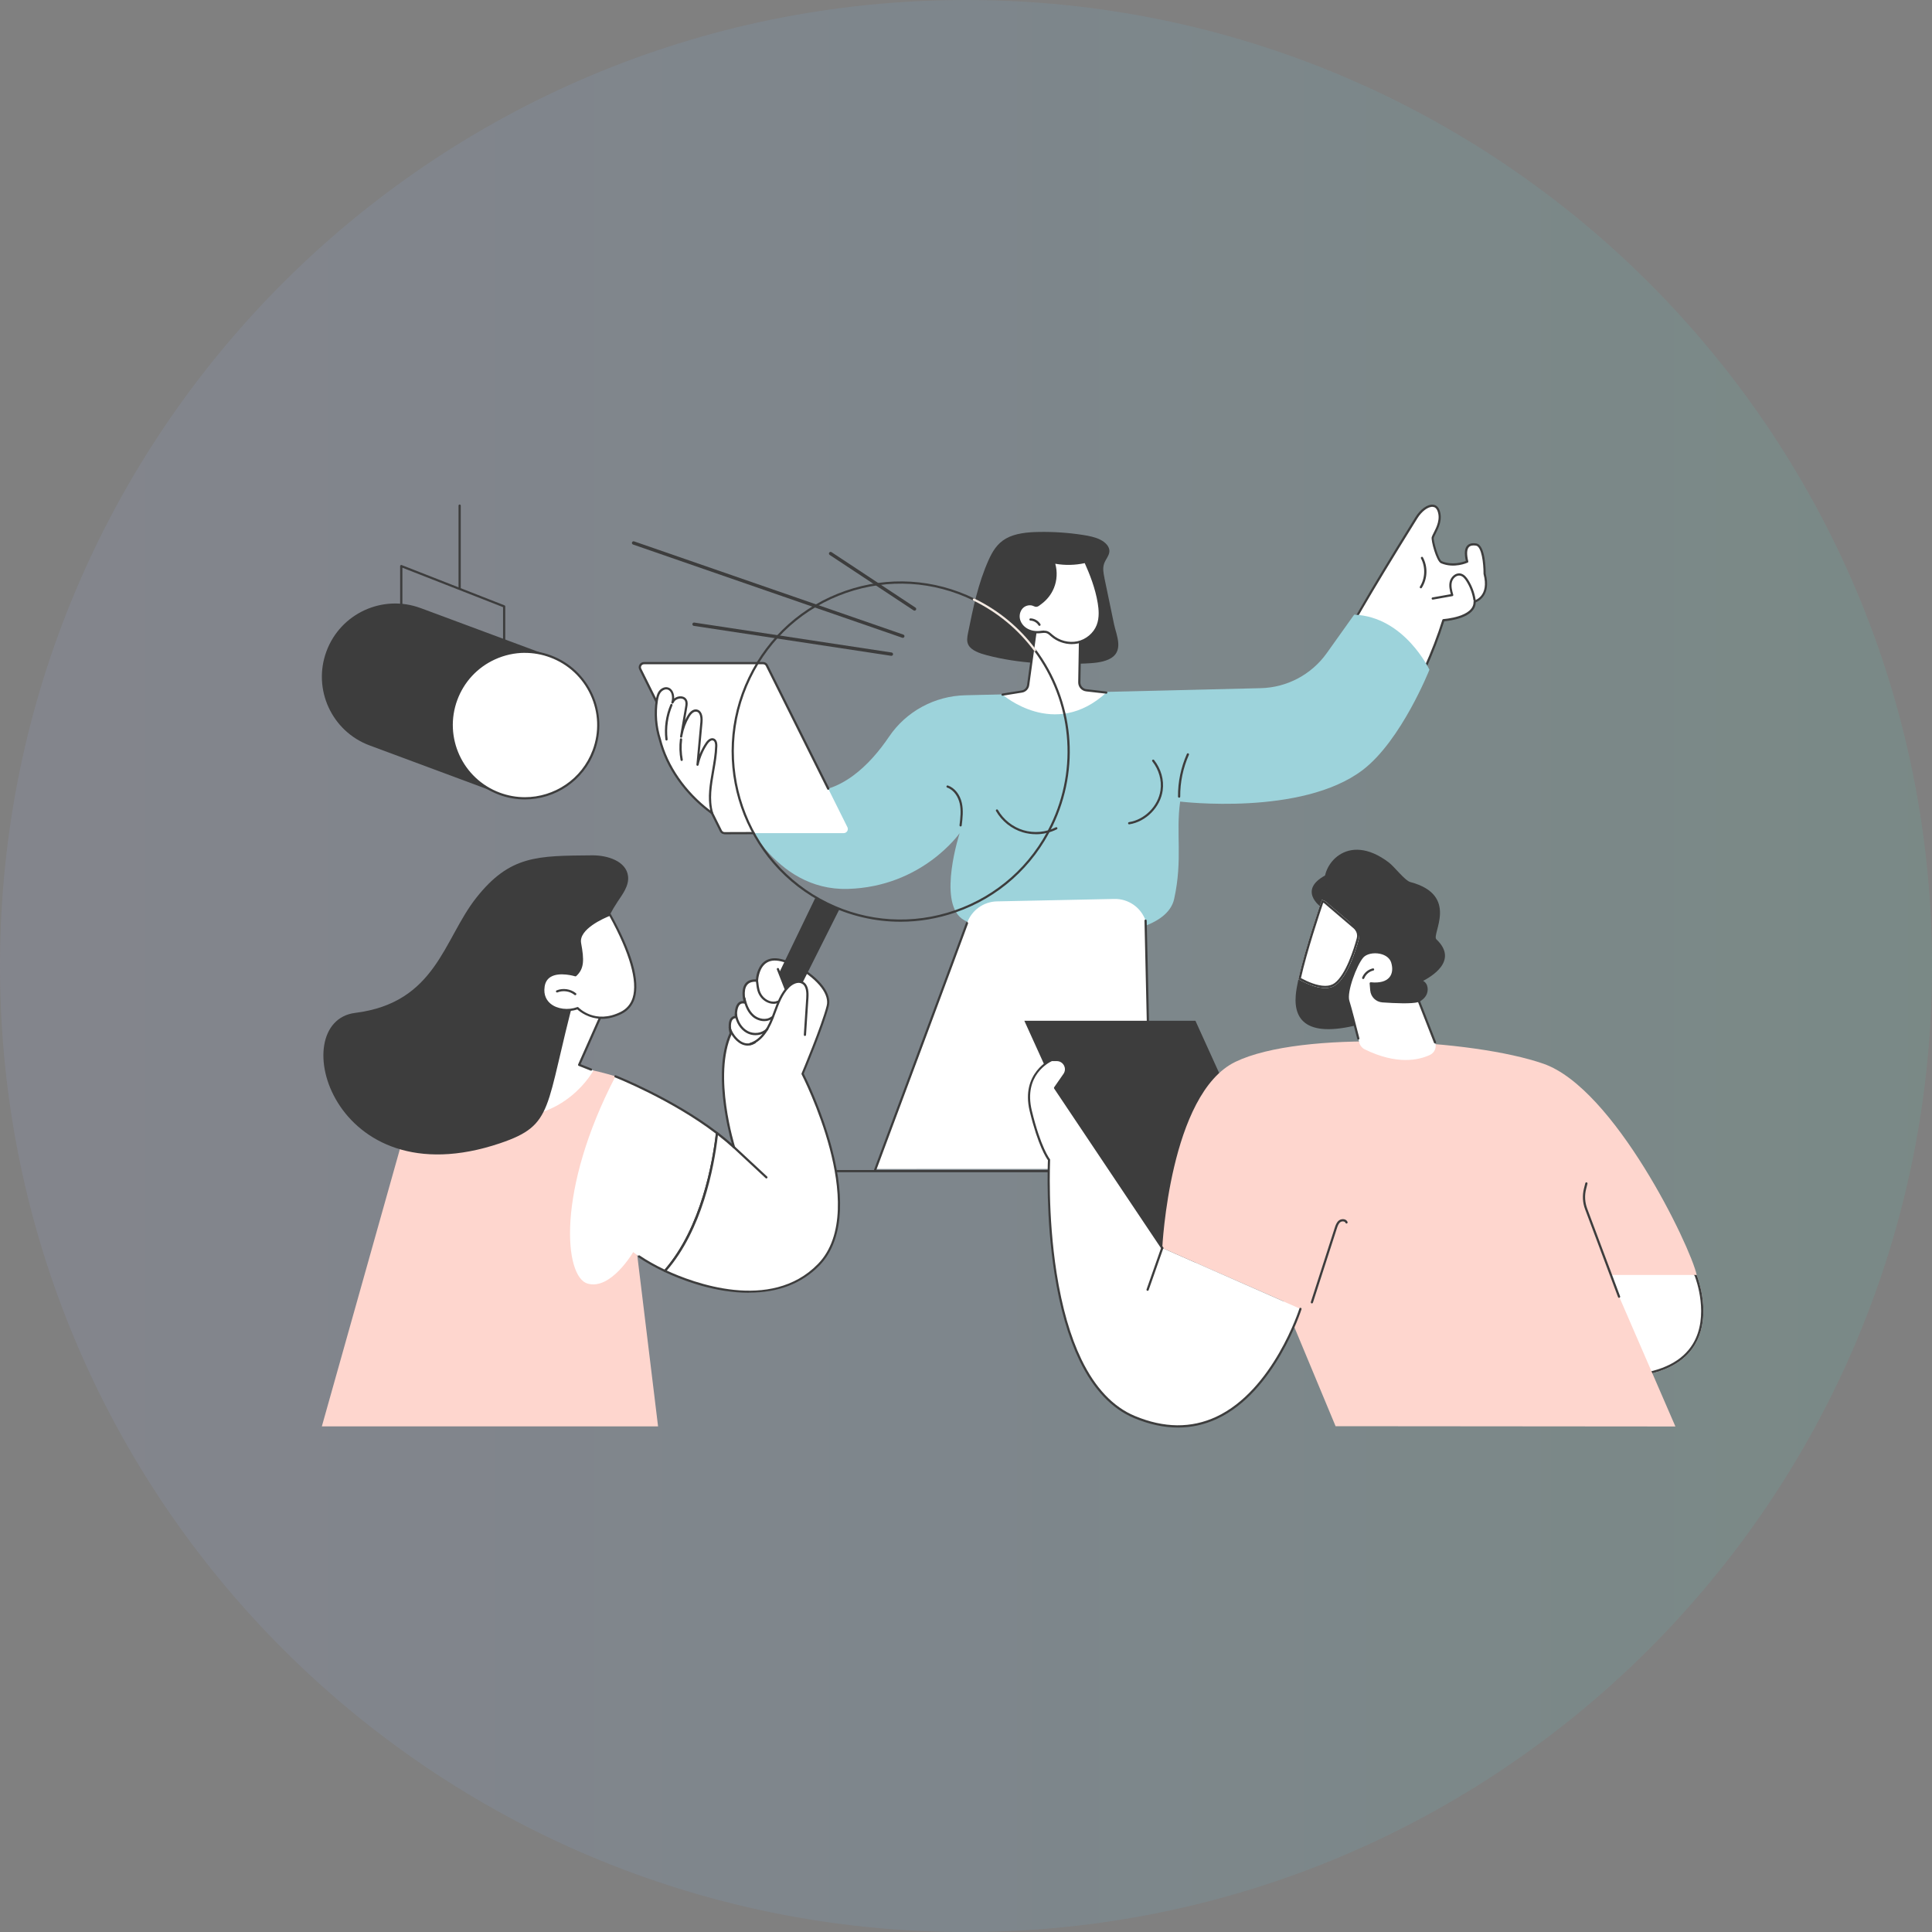 <?xml version="1.0" encoding="UTF-8"?>
<svg id="_レイヤー_2" data-name="レイヤー 2" xmlns="http://www.w3.org/2000/svg" xmlns:xlink="http://www.w3.org/1999/xlink" viewBox="0 0 618.45 618.46">
  <rect x="0" y="0" width="618.45" height="618.46" fill="#808080" stroke="none"/>
  <defs>
    <style>
      .cls-1 {
        fill: none;
      }

      .cls-2 {
        fill: #f4eae2;
      }

      .cls-3 {
        fill: #9dd3db;
      }

      .cls-4 {
        fill: #3d3d3d;
      }

      .cls-5 {
        fill: url(#_名称未設定グラデーション_9);
      }

      .cls-6 {
        clip-path: url(#clippath-1);
      }

      .cls-7 {
        fill: #fff;
      }

      .cls-8 {
        opacity: .1;
      }

      .cls-9 {
        fill: #fed6ce;
      }

      .cls-10 {
        clip-path: url(#clippath);
      }
    </style>
    <clipPath id="clippath">
      <rect class="cls-1" width="618.45" height="618.46"/>
    </clipPath>
    <clipPath id="clippath-1">
      <path class="cls-1" d="M618.45,309.23c0,170.78-138.45,309.23-309.23,309.23S0,480.01,0,309.23,138.44,0,309.23,0s309.23,138.45,309.23,309.23"/>
    </clipPath>
    <linearGradient id="_名称未設定グラデーション_9" data-name="名称未設定グラデーション 9" x1="-1009.45" y1="7490.65" x2="-1008.45" y2="7490.65" gradientTransform="translate(624300.53 4632949.33) scale(618.46 -618.46)" gradientUnits="userSpaceOnUse">
      <stop offset="0" stop-color="#a8b6ff"/>
      <stop offset=".48" stop-color="#70c0ff"/>
      <stop offset="1" stop-color="#47e5c5"/>
    </linearGradient>
  </defs>
  <g id="_レイヤー_1-2" data-name="レイヤー 1">
    <g>
      <g class="cls-8">
        <g class="cls-10">
          <g class="cls-6">
            <rect class="cls-5" x="0" y="0" width="618.46" height="618.46"/>
          </g>
        </g>
      </g>
      <path class="cls-4" d="M292.75,195.48c-.1,0-.2-.03-.29-.09l-26.87-17.75c-.25-.16-.31-.49-.15-.74s.49-.31.74-.15l26.87,17.75c.25.16.31.49.15.74-.1.15-.27.24-.44.24"/>
      <path class="cls-4" d="M289,204.18c-.06,0-.12,0-.18-.03l-86.18-29.84c-.28-.1-.43-.4-.33-.68.1-.28.4-.43.68-.33l86.18,29.84c.28.1.43.4.33.68-.08.22-.28.36-.5.36"/>
      <path class="cls-4" d="M285.34,209.93s-.05,0-.08,0l-63.17-9.58c-.29-.04-.49-.32-.45-.61.04-.29.32-.49.61-.45l63.17,9.58c.29.04.49.32.45.61-.04.26-.27.45-.53.45"/>
      <path class="cls-4" d="M353.55,185.03c-.32-1.55-.64-3.16-.09-4.68.48-1.31,1.61-2.51,1.67-3.87.06-1.48-1.21-2.85-2.87-3.7-1.65-.84-3.65-1.24-5.61-1.54-4.61-.72-9.34-1.04-14.06-.96-3.72.06-7.63.44-10.57,2.11-2.92,1.66-4.4,4.31-5.56,6.88-3.39,7.57-5,15.5-6.59,23.38-.26,1.3-.51,2.67.17,3.88.97,1.71,3.5,2.6,5.87,3.22,10.03,2.63,20.89,3.12,31.52,2.64,2.59-.12,5.28-.31,7.48-1.32,5.13-2.35,2.45-7.72,1.71-11.22-1.03-4.93-2.05-9.87-3.08-14.8"/>
      <path class="cls-7" d="M424.12,233.96c6.95,6.94,18.6,5.32,23.45-3.22,4.97-8.76,10.74-20.31,14.47-32.21,0,0,10.23-.62,9.99-5.96,0,0,5.18-1.39,3.2-8.9,0,0,.06-8.93-2.71-9.36-2.78-.43-3.9,1.19-2.88,5.48,0,0-4.15,1.92-8.24.19-1.27-.54-2.95-7.35-2.67-8.24.49-1.51,2.84-4.44,1.94-7.71-1.04-3.77-5.12-2.21-7.28,1.71-1.26,2.29-19.92,30.75-24.73,41.58,0,0-11.83,19.38-4.54,26.65"/>
      <path class="cls-4" d="M434.56,238.65c-4,0-7.81-1.56-10.69-4.44-.69-.69-1.36-1.37-2.02-2.04-.14-.14-.14-.37,0-.5.14-.14.36-.14.5,0,.66.67,1.33,1.35,2.02,2.03,3.22,3.22,7.67,4.71,12.19,4.1,4.54-.62,8.44-3.26,10.71-7.24,6.48-11.41,11.34-22.22,14.44-32.14.04-.14.17-.24.32-.25.1,0,9.88-.66,9.66-5.59,0-.17.1-.32.26-.36.2-.05,4.81-1.4,2.95-8.46,0-.03-.01-.06-.01-.09.02-3.33-.61-8.73-2.41-9.01-1.06-.17-1.83,0-2.27.48-.68.74-.75,2.27-.2,4.56.04.16-.04.33-.2.4-.18.08-4.34,1.97-8.53.2-1.5-.64-3.29-7.42-2.97-8.39.12-.37.36-.83.63-1.37.9-1.76,2.25-4.41,1.18-7.07-.3-.75-.79-1.16-1.47-1.22-1.48-.13-3.56,1.42-4.94,3.68-.11.19-.4.65-.84,1.35-15.1,24.25-21.56,35.81-24.32,41.24-.09.17-.3.25-.48.16-.17-.09-.24-.3-.16-.48,2.76-5.44,9.23-17.02,24.35-41.3.43-.69.72-1.16.83-1.34,1.54-2.51,3.84-4.17,5.6-4.02.66.06,1.56.39,2.07,1.66,1.18,2.96-.26,5.79-1.21,7.66-.26.51-.48.95-.59,1.27-.24.75,1.54,7.08,2.57,7.52,3.31,1.4,6.73.29,7.69-.08-.53-2.41-.39-4.02.44-4.91.62-.67,1.59-.91,2.91-.7,2.95.46,3.02,8.52,3.01,9.67,1.76,6.72-2.12,8.76-3.19,9.19-.07,4.98-8.48,5.92-10.08,6.05-3.12,9.91-7.97,20.69-14.42,32.05-2.37,4.18-6.47,6.95-11.23,7.6-.7.09-1.4.14-2.09.14"/>
      <path class="cls-4" d="M472,192.39c-.17,0-.32-.13-.35-.3-.32-2.14-1.11-4.25-2.27-6.08-.42-.66-1.07-1.56-1.98-1.74-1.2-.24-2.36.91-2.64,2.09-.32,1.33.08,2.76.44,4.02.03.1.01.2-.04.29s-.14.14-.24.16l-6.23,1.11c-.2.04-.38-.09-.41-.29-.04-.19.09-.38.29-.41l5.84-1.04c-.33-1.21-.67-2.64-.34-4,.37-1.53,1.85-2.95,3.47-2.62,1.18.24,1.96,1.29,2.45,2.06,1.21,1.92,2.03,4.11,2.37,6.35.03.19-.1.38-.3.4-.02,0-.04,0-.05,0"/>
      <path class="cls-4" d="M454.83,188.33c-.07,0-.13-.02-.19-.06-.17-.1-.21-.33-.11-.49,1.68-2.64,1.82-6.26.34-9.02-.09-.17-.03-.39.15-.48.17-.09.39-.03.48.15,1.62,3.02,1.48,6.85-.37,9.74-.07.11-.18.16-.3.16"/>
      <path class="cls-3" d="M237.13,259.36s10.42,25.88,34.28,25.19c23.86-.69,35.79-17.86,35.79-17.86,0,0-7.06,21.64.73,27.42,7.8,5.78,64.02,11.37,67.93-6.36,2.79-12.68.48-21.08,1.92-31.16,0,0,38.94,4.75,58.45-10.12,12.36-9.42,21.34-32.08,21.34-32.08,0,0-7.98-17.01-24.09-17.63l-8.78,12.32c-4.89,6.86-12.72,11.01-21.14,11.21l-94.55,2.27c-9.79.23-18.91,5.13-24.4,13.24-6.03,8.91-15.74,18.95-28.38,17.54l-19.09,6.02Z"/>
      <path class="cls-4" d="M377.45,255.35c-.2,0-.35-.16-.36-.35-.04-4.67.94-9.39,2.84-13.66.08-.18.29-.26.47-.18.18.08.26.29.18.47-1.86,4.18-2.82,8.8-2.78,13.37,0,.2-.16.36-.35.36h0Z"/>
      <path class="cls-4" d="M331.62,267.04c-1.42,0-2.85-.2-4.22-.61-3.59-1.08-6.71-3.56-8.57-6.81-.1-.17-.04-.39.13-.48.17-.1.39-.04.48.13,1.77,3.09,4.74,5.46,8.15,6.48,3.42,1.03,7.2.69,10.38-.92.18-.09.39-.02.48.16.09.17.02.39-.16.48-2.07,1.04-4.38,1.58-6.68,1.58"/>
      <path class="cls-4" d="M361.46,263.88c-.17,0-.32-.12-.35-.3-.03-.19.1-.38.3-.41,5.04-.79,9.37-5.18,10.08-10.23.45-3.18-.51-6.54-2.62-9.22-.12-.15-.1-.38.06-.5.15-.12.38-.09.5.06,2.23,2.83,3.24,6.38,2.76,9.76-.75,5.34-5.34,10-10.68,10.83-.02,0-.04,0-.05,0"/>
      <path class="cls-4" d="M307.5,264.56s-.03,0-.04,0c-.19-.02-.33-.2-.31-.4.28-2.3.57-4.68.06-6.96-.43-1.93-1.71-4.28-4-5.08-.19-.06-.28-.27-.22-.45.06-.19.27-.29.45-.22,2.15.75,3.86,2.89,4.46,5.6.53,2.4.24,4.84-.05,7.2-.02.18-.18.31-.35.31"/>
      <path class="cls-7" d="M270.08,266.69h-38.15c-.5,0-.96-.28-1.18-.73l-25.8-51.78c-.44-.88.2-1.91,1.18-1.91h38.15c.5,0,.96.28,1.18.73l25.8,51.78c.44.88-.2,1.91-1.18,1.91"/>
      <path class="cls-4" d="M231.93,267.05c-.64,0-1.22-.36-1.5-.93l-25.8-51.78c-.26-.52-.23-1.13.08-1.63.31-.5.84-.79,1.43-.79h38.15c.64,0,1.22.36,1.5.93l19.65,39.45c.09.18.02.39-.16.48-.18.09-.39.02-.48-.16l-19.65-39.44c-.17-.33-.5-.54-.86-.54h-38.15c-.34,0-.64.17-.82.46-.18.29-.19.64-.04.94l25.8,51.78c.16.33.5.54.86.54l9.26-.03h0c.2,0,.35.16.36.35,0,.2-.16.36-.35.36l-9.26.03Z"/>
      <path class="cls-7" d="M228.42,236.73c-.85-.35-1.7.46-2.21,1.22-1.4,2.07-2.39,4.4-2.93,6.83.42-4.54.84-9.08,1.26-13.62.14-1.46-.07-3.41-1.51-3.69-1.11-.22-2.05.82-2.63,1.8-1.19,2-1.99,4.22-2.35,6.52.54-3.14,1.08-6.27,1.61-9.41.12-.73.24-1.51-.09-2.17-.7-1.41-3-1.15-3.96.1-.15.19-.27.39-.37.6.05-.21.1-.43.14-.64.28-1.53-.18-3.52-1.7-3.87-.94-.22-1.94.33-2.5,1.12-.56.79-.78,1.77-.93,2.73-.65,4.15-.3,8.45.97,12.46,2.34,9.4,8.86,17.92,16.7,23.61-1.96-6.98,1.15-14.22,1.35-21.47.02-.8-.11-1.79-.86-2.1"/>
      <path class="cls-4" d="M227.93,260.65c-.07,0-.15-.02-.21-.07-8.46-6.15-14.59-14.83-16.84-23.81-1.29-4.06-1.63-8.42-.98-12.6.16-.99.38-2.03.99-2.88.59-.83,1.71-1.53,2.87-1.26,1.44.34,2.11,1.96,2.05,3.56.63-.5,1.49-.77,2.31-.69.81.08,1.44.48,1.76,1.14.39.79.23,1.71.12,2.39l-.71,4.13c.24-.51.5-1,.79-1.48.88-1.47,1.94-2.17,3.01-1.96,1.34.26,2.01,1.79,1.8,4.08l-.95,10.26c.53-1.3,1.19-2.55,1.97-3.7.81-1.19,1.8-1.7,2.64-1.35.52.21,1.12.81,1.08,2.44-.07,2.69-.55,5.4-1.01,8.01-.81,4.63-1.58,9.01-.35,13.35.04.15-.02.3-.14.39-.06.04-.13.06-.2.06M213.26,220.68c-.72,0-1.41.5-1.79,1.02-.52.73-.72,1.67-.87,2.58-.64,4.07-.31,8.32.96,12.29,2.14,8.56,7.86,16.83,15.78,22.85-.91-4.2-.15-8.51.58-12.69.45-2.59.92-5.28,1-7.91.02-.67-.08-1.53-.64-1.76-.6-.25-1.31.4-1.78,1.09-1.36,2.01-2.35,4.33-2.87,6.71-.04.18-.22.3-.4.28-.19-.03-.32-.2-.3-.39l1.26-13.62c.07-.71.17-3.04-1.23-3.31-1.04-.2-1.93,1.07-2.26,1.63-1.08,1.81-1.84,3.85-2.23,5.93l-.08.46c-.03.19-.21.32-.41.29-.19-.03-.32-.21-.29-.41.03-.16.05-.31.08-.47l1.54-8.94c.13-.75.21-1.41-.05-1.95-.29-.58-.87-.72-1.2-.75-.81-.08-1.69.29-2.16.9-.12.16-.23.34-.33.54-.08.16-.27.23-.44.17-.17-.06-.26-.24-.22-.42.05-.21.1-.41.14-.62.23-1.25-.06-3.14-1.43-3.46-.12-.03-.23-.04-.35-.04"/>
      <path class="cls-4" d="M213.35,237.04c-.18,0-.33-.13-.35-.31-.45-3.8.1-7.67,1.6-11.19.08-.18.29-.26.46-.19.18.08.27.29.19.47-1.44,3.41-1.98,7.15-1.54,10.83.02.2-.12.37-.31.4-.01,0-.03,0-.04,0"/>
      <path class="cls-4" d="M218.2,243.58c-.17,0-.32-.12-.35-.29-.41-2.19-.48-4.43-.2-6.64.02-.2.2-.34.4-.31.19.02.33.2.31.4-.27,2.14-.2,4.3.2,6.42.04.19-.09.38-.28.42-.02,0-.04,0-.07,0"/>
      <path class="cls-7" d="M331.89,199.35l-2.76,19.95c-.15,1.06-.97,1.9-2.03,2.07l-6.17.99s16.6,14.61,33.21-.65l-6.38-.73c-1.3-.15-2.28-1.26-2.25-2.57l.28-16.43s-1.44-10.88-13.89-2.63"/>
      <path class="cls-7" d="M354.14,221.71l-6.38-.73c-1.3-.15-2.27-1.26-2.25-2.57l.28-16.43s-1.44-10.88-13.89-2.63l-2.76,19.95c-.15,1.06-.97,1.9-2.03,2.07l-6.16.99,33.21-.65Z"/>
      <path class="cls-4" d="M320.93,222.72c-.17,0-.32-.12-.35-.3-.03-.19.1-.38.3-.41l6.16-.99c.91-.15,1.6-.86,1.73-1.77l2.76-19.95c.01-.1.07-.19.16-.25,4.45-2.95,8.05-3.83,10.69-2.63,3.18,1.45,3.73,5.35,3.75,5.51,0,.02,0,.04,0,.05l-.28,16.43c-.02,1.13.81,2.08,1.94,2.21l6.38.73c.2.02.34.2.31.39-.02.19-.2.34-.39.31l-6.38-.73c-1.49-.17-2.59-1.43-2.57-2.93l.28-16.4c-.05-.32-.64-3.71-3.34-4.94-2.38-1.08-5.7-.24-9.87,2.49l-2.74,19.79c-.17,1.22-1.1,2.18-2.32,2.37l-6.17.99s-.04,0-.06,0"/>
      <path class="cls-7" d="M327.55,194.16c-1.15.9-1.67,2.47-1.41,3.9.25,1.43,1.22,2.69,2.47,3.44,1.25.75,2.75,1,4.2.87.8-.07,1.63-.26,2.38.02.58.22,1.03.68,1.5,1.08,2.22,1.92,5.34,2.78,8.22,2.18,2.87-.6,5.42-2.68,6.48-5.42.88-2.26.76-4.78.37-7.17-.74-4.58-2.4-8.96-4.31-13.19-3.32.77-6.81.83-10.15.15.89,2.62.8,5.56-.25,8.12-.8,1.95-2.15,3.67-3.85,4.92-.34.25-.88.75-1.3.84-.53.11-.86-.24-1.4-.37-1.01-.25-2.14,0-2.95.63"/>
      <path class="cls-4" d="M343.08,206.19c-2.38,0-4.79-.87-6.62-2.46-.08-.07-.16-.14-.24-.21-.38-.34-.73-.65-1.15-.81-.53-.19-1.13-.12-1.76-.05-.16.02-.31.04-.47.05-1.61.15-3.18-.18-4.42-.92-1.39-.83-2.38-2.21-2.64-3.68-.28-1.6.34-3.3,1.55-4.25.9-.7,2.14-.97,3.26-.69.23.06.42.14.59.22.28.13.44.2.65.15.25-.05.63-.35.91-.58.09-.07.18-.14.26-.2,1.67-1.23,2.95-2.88,3.73-4.77,1.01-2.47,1.1-5.34.24-7.87-.04-.12-.01-.25.07-.35.08-.1.21-.14.34-.11,3.28.66,6.74.61,9.99-.15.16-.04.33.05.41.2,1.59,3.52,3.52,8.21,4.34,13.28.31,1.93.61,4.79-.39,7.36-1.09,2.8-3.73,5.01-6.74,5.64-.62.13-1.26.19-1.9.19M334.26,201.88c.35,0,.7.04,1.05.17.55.2.97.58,1.38.94.08.07.15.14.23.2,2.16,1.87,5.19,2.67,7.91,2.1,2.78-.58,5.22-2.62,6.22-5.2.94-2.41.65-5.14.35-6.99-.79-4.86-2.62-9.39-4.17-12.84-3.08.68-6.32.75-9.43.2.72,2.54.57,5.35-.44,7.79-.82,2.01-2.2,3.76-3.96,5.07-.07.05-.15.12-.24.18-.35.28-.79.63-1.2.72-.45.1-.79-.06-1.1-.2-.15-.07-.3-.14-.47-.18-.9-.22-1.92,0-2.65.56-1.01.78-1.52,2.22-1.28,3.56.22,1.27,1.08,2.47,2.3,3.19,1.11.67,2.53.96,3.99.82.15-.01.3-.03.45-.05.34-.04.69-.08,1.04-.08"/>
      <path class="cls-4" d="M332.73,200.34c-.12,0-.24-.06-.3-.17-.53-.88-1.54-1.47-2.57-1.51-.2,0-.35-.17-.34-.37,0-.2.18-.36.37-.34,1.28.04,2.49.75,3.16,1.85.1.17.05.39-.12.49-.06.04-.12.05-.18.05"/>
      <path class="cls-7" d="M368.54,374.2l-1.82-79.49c-1.48-4.24-5.53-7.05-10.02-6.95l-37.55.78c-4.35.09-8.17,2.88-9.6,6.98-1.02,2.93-22.57,62.38-29.44,78.68,14.72,0,72.19-.04,88.44,0"/>
      <path class="cls-4" d="M280.1,374.98s-.08,0-.12-.02c-.18-.07-.28-.27-.21-.46.28-.76,28.43-76.21,29.44-79.1.06-.19.27-.28.45-.22.18.06.28.27.22.45-1.01,2.9-29.16,78.36-29.45,79.12-.05.14-.19.23-.33.23"/>
      <path class="cls-4" d="M368.54,374.98c-.19,0-.35-.15-.36-.35l-1.82-79.92c0-.2.15-.36.35-.36h0c.19,0,.35.15.36.35l1.82,79.92c0,.2-.15.36-.35.36h0Z"/>
      <path class="cls-4" d="M394.29,375.25h-129.99c-.2,0-.36-.16-.36-.35s.16-.36.36-.36h129.99c.2,0,.36.16.36.36s-.16.35-.36.35"/>
      <path class="cls-7" d="M543.13,408.13s11.98,29.48-20.79,32.58l-18.49-38.17,31.85-5.26,7.44,10.85Z"/>
      <path class="cls-4" d="M535.36,398.05l7.14,10.41c.39,1.01,4.77,12.86-.6,21.72-3.34,5.51-9.78,8.79-19.13,9.77l-17.86-36.87,30.46-5.03ZM535.69,397.28l-31.85,5.26,18.5,38.17c32.77-3.11,20.79-32.58,20.79-32.58l-7.44-10.85Z"/>
      <polygon class="cls-4" points="363.02 404.13 417.79 404.13 382.67 326.76 327.9 326.76 363.02 404.13"/>
      <path class="cls-9" d="M536.31,456.63l-108.78-.09-16.64-39.98-38.84-17.06s2.34-49.44,23.44-59.61c21.1-10.17,75.94-7.28,98.6.63,22.66,7.9,46.96,58.19,49.04,67.61h-27.84l21.02,48.5Z"/>
      <path class="cls-4" d="M518.28,415.45c-.14,0-.28-.09-.33-.23l-10.54-28.1c-.81-2.15-.93-4.45-.37-6.68l.43-1.7c.05-.19.24-.31.43-.26.19.05.3.24.26.43l-.43,1.7c-.53,2.08-.41,4.24.34,6.25l10.54,28.1c.07.18-.02.39-.21.46-.04.02-.08.02-.12.02"/>
      <path class="cls-4" d="M419.95,417.24s-.07,0-.11-.02c-.19-.06-.29-.26-.23-.45l7.66-23.75c.24-.75.57-1.77,1.37-2.37.48-.36,1.17-.48,1.75-.32.47.13.81.43.97.85.07.18-.02.39-.2.46-.18.07-.39-.02-.46-.2-.1-.26-.33-.37-.51-.42-.37-.1-.83-.02-1.13.2-.57.43-.85,1.17-1.12,2.02l-7.66,23.75c-.05.15-.19.25-.34.25"/>
      <path class="cls-7" d="M416.29,418.99l-44.25-19.5-34.31-51.25,2.98-4.29c1.36-1.96-.04-4.64-2.42-4.64h-1.66s-9.61,4.14-6.69,16.26c2.93,12.12,5.85,15.69,5.85,15.69,0,0-3.55,69.44,27.38,82.35,37.37,15.59,53.11-34.62,53.11-34.62"/>
      <path class="cls-4" d="M377.1,456.97c-4.52,0-9.21-1.01-14.05-3.02-7.14-2.98-13.03-9.2-17.51-18.48-3.57-7.4-6.26-16.75-7.99-27.8-2.81-17.93-2.17-34.63-2.1-36.28-.52-.7-3.17-4.66-5.84-15.72-2.96-12.27,6.79-16.63,6.89-16.67.04-.02.09-.03.14-.03h1.66c1.26,0,2.35.66,2.93,1.78.58,1.11.5,2.39-.22,3.42l-2.85,4.09,34.18,51.05c.11.16.07.38-.1.49-.16.11-.38.07-.49-.1l-34.31-51.25c-.08-.12-.08-.28,0-.4l2.98-4.29c.56-.81.63-1.81.17-2.69-.46-.87-1.32-1.4-2.3-1.4h-1.58c-.89.41-9.14,4.53-6.42,15.83,2.86,11.86,5.75,15.51,5.78,15.54.06.07.08.16.08.24,0,.17-.85,17.55,2.09,36.27,1.73,10.98,4.39,20.26,7.93,27.6,4.4,9.12,10.17,15.23,17.15,18.13,9.28,3.87,18.02,3.96,25.98.25,18.27-8.51,26.57-34.39,26.65-34.65.06-.19.26-.29.44-.23.19.06.29.26.23.45-.08.26-8.47,26.43-27.03,35.08-3.99,1.86-8.17,2.79-12.51,2.79"/>
      <path class="cls-4" d="M367.36,413.21s-.08,0-.12-.02c-.19-.07-.28-.27-.22-.45l4.69-13.36c.06-.19.27-.28.45-.22.18.06.28.27.22.45l-4.69,13.36c-.05.15-.19.24-.33.24"/>
      <path class="cls-4" d="M445.5,298.01s-10.14-23.04-20.14-18.36c-10.68,4.99-2.44,10.74-2.44,10.74,0,0-3.89,4.52,4.7,6.06,1.84.33,8.08,5.35,9.89,5.56,6.62.75,8-3.99,8-3.99"/>
      <path class="cls-4" d="M414.78,318.59c.12-1.39.42-3.15.85-5.12,3.52,1.96,8.86,4.17,12.03,1.78,5.04-3.79,7.92-17.06,7.92-17.06l-11.35-9.69,21.88,9.47s12.73,22.69-7.25,28.92c-19.98,6.24-24.78.13-24.08-8.3"/>
      <path class="cls-7" d="M427.66,315.25c-3.17,2.38-8.51.18-12.03-1.78,2.17-10,7.52-25.45,7.52-25.45l1.08.47,9.56,8.16c1.12.96,1.59,2.47,1.2,3.89-1.08,3.99-3.62,11.92-7.33,14.71"/>
      <path class="cls-4" d="M423.57,288.98l.28.12,9.48,8.09c.91.77,1.29,2.01.98,3.16-.92,3.4-3.46,11.61-7.07,14.33-.79.59-1.81.9-3.04.9-2.56,0-5.55-1.29-7.76-2.48,1.93-8.61,6.08-21.01,7.13-24.12M423.14,288.02s-5.35,15.45-7.52,25.45c2.43,1.35,5.72,2.82,8.57,2.82,1.28,0,2.48-.3,3.46-1.04,3.71-2.79,6.25-10.72,7.33-14.71.39-1.42-.09-2.93-1.2-3.89l-9.56-8.16-1.08-.47Z"/>
      <path class="cls-4" d="M444.64,276.14c1.69,1.29,5.11,5.76,6.78,6.2,15.91,4.21,6.71,16.78,8.38,18.35,7.34,6.97-2.07,12.13-4.24,13.3,1.63.84,1.86,3.26.87,4.8-.99,1.54-2.79,2.35-4.55,2.88-2.71.81-5.56,1.12-8.38,1.01-1.74-.07-3.58-.33-4.94-1.42-1.68-1.33-2.29-3.59-2.63-5.71-.74-4.56-.73-9.23.03-13.79.33-1.99-11.32-16.21-11.82-18.16-1.56-6.14,6.91-17.83,20.51-7.46"/>
      <path class="cls-7" d="M457.74,337.69c-3.49,1.63-10.51,3.29-20.87-1.78-.87-.43-1.51-1.22-1.74-2.16-.82-3.25-2.79-10.96-3.53-13.28-.95-2.95,2.45-11.79,4.52-14.19s8.41-1.99,9.55,1.76c1.14,3.75-.53,7.4-6.89,6.74l.19,2.22c.16,1.9,1.68,3.39,3.58,3.52,3.83.27,9.84.54,11.59-.17l5.22,13.31c.61,1.56-.1,3.31-1.61,4.02"/>
      <path class="cls-4" d="M459.36,334.03c-.14,0-.28-.09-.33-.23l-5.09-13c-2.06.58-7.27.37-11.41.08-2.09-.15-3.73-1.76-3.91-3.85l-.19-2.22c0-.1.03-.21.1-.28.08-.07.18-.11.29-.1,2.8.29,4.85-.26,5.95-1.59.94-1.14,1.14-2.81.57-4.69-.43-1.41-1.75-2.45-3.61-2.84-2.1-.44-4.34.07-5.33,1.21-2.09,2.42-5.35,11.06-4.45,13.85.66,2.06,2.29,8.4,3.2,11.99.05.19-.07.38-.26.43-.19.05-.38-.07-.43-.26-.91-3.58-2.54-9.9-3.19-11.94-1.03-3.21,2.58-12.21,4.59-14.53,1.17-1.35,3.65-1.95,6.02-1.44,2.13.45,3.64,1.67,4.14,3.33.65,2.12.4,4.02-.7,5.35-.84,1.02-2.58,2.15-6.14,1.88l.16,1.8c.15,1.73,1.52,3.08,3.25,3.2,6.1.43,10.16.37,11.43-.15.09-.04.19-.04.27,0,.09.04.16.11.19.2l5.21,13.31c.07.18-.02.39-.2.46-.04.02-.09.02-.13.02"/>
      <path class="cls-4" d="M436.37,313.4s-.09,0-.13-.02c-.18-.07-.27-.28-.2-.46.57-1.47,1.89-2.59,3.42-2.93.19-.04.38.08.42.27.04.19-.08.38-.27.42-1.29.29-2.43,1.27-2.91,2.5-.06.14-.19.23-.33.23"/>
      <path class="cls-4" d="M161.39,219.02c-.2,0-.36-.16-.36-.35v-24.32l-32.22-12.62v26.33c0,.2-.16.35-.36.35s-.36-.16-.36-.35v-26.85c0-.12.06-.23.16-.29.1-.07.22-.08.33-.04l32.93,12.9c.14.05.23.18.23.33v24.56c0,.2-.16.35-.35.35"/>
      <path class="cls-4" d="M134.66,194.66c-12.14-4.51-25.64,1.67-30.15,13.81-4.51,12.14,1.67,25.64,13.81,30.15l41.56,15.45,16.35-43.96-41.55-15.45Z"/>
      <path class="cls-7" d="M190.02,240.26c-4.51,12.14-18.02,18.32-30.15,13.81-12.14-4.51-18.32-18.01-13.81-30.15,4.51-12.14,18.01-18.32,30.15-13.81,12.14,4.52,18.32,18.02,13.81,30.15"/>
      <path class="cls-4" d="M168.02,255.9c-2.75,0-5.55-.48-8.27-1.49-12.3-4.58-18.59-18.31-14.02-30.61,2.22-5.96,6.62-10.7,12.4-13.35,5.78-2.65,12.25-2.88,18.21-.67,12.3,4.58,18.59,18.31,14.02,30.61-3.56,9.58-12.67,15.51-22.34,15.51M168.03,208.98c-3.27,0-6.54.71-9.6,2.11-5.61,2.57-9.88,7.17-12.03,12.95-4.44,11.94,1.66,25.26,13.6,29.7,2.64.98,5.36,1.45,8.03,1.45,9.38,0,18.22-5.75,21.67-15.05,2.15-5.78,1.92-12.06-.65-17.66s-7.17-9.88-12.95-12.03c-2.62-.98-5.35-1.46-8.06-1.46"/>
      <path class="cls-4" d="M147.14,188.72c-.2,0-.36-.16-.36-.35v-26.52c0-.2.16-.35.36-.35s.35.16.35.35v26.52c0,.2-.16.35-.35.35"/>
      <path class="cls-9" d="M103.03,456.58l32.57-115.71s34.05-4.77,61.43,3.68l13.62,112.04h-107.61Z"/>
      <path class="cls-7" d="M197.02,344.54c-19.03,36.61-16.4,64.18-8.93,66.35,7.47,2.17,14.6-10.08,14.6-10.08,2.35,1.84,5.9,4.01,10.17,6.02,11.9-13.54,15.57-34.43,16.67-44.13-14.45-11.08-32.51-18.17-32.51-18.17"/>
      <path class="cls-4" d="M212.86,407.19c-.05,0-.1-.01-.15-.03-3.09-1.46-5.97-3.07-8.33-4.67-.16-.11-.2-.33-.09-.49.11-.16.33-.21.49-.09,2.26,1.54,5.02,3.09,7.98,4.5,11.8-13.6,15.38-34.8,16.38-43.53-14.22-10.85-32.08-17.92-32.26-17.99-.18-.07-.27-.28-.2-.46.07-.18.28-.27.46-.2.18.07,18.27,7.23,32.6,18.21.1.08.15.2.14.32-1.22,10.83-5.03,30.98-16.76,44.33-.07.08-.17.12-.27.12"/>
      <path class="cls-7" d="M256.91,343.73s6.46-15.27,8.07-21.75c1.61-6.48-10.66-14.54-16.58-14.85-5.92-.31-6.09,6.79-6.09,6.79-6.1-.55-3.85,7-3.85,7-3.33-.86-2.87,4.64-2.87,4.64-3.02.06-1.66,5.24-1.66,5.24-6.21,13.63,1.04,36.46,1.04,36.46-1.72-1.58-3.55-3.09-5.44-4.54-1.1,9.7-4.77,30.59-16.67,44.13,14.06,6.63,36.01,11.6,49.23-1.99,17.23-17.72-5.18-61.12-5.18-61.12"/>
      <path class="cls-4" d="M239.74,413.82c-.65,0-1.3-.01-1.96-.04-10.52-.44-20.22-4.34-25.07-6.62-.1-.05-.17-.14-.2-.25-.02-.11,0-.22.08-.31,12.04-13.69,15.61-35.29,16.58-43.94.02-.13.1-.24.21-.29.12-.05.25-.03.35.04,1.62,1.24,3.13,2.49,4.53,3.72-1.37-4.91-6.01-23.58-.72-35.39-.15-.62-.71-3.36.33-4.75.33-.43.77-.7,1.33-.78-.03-.9.02-3.27,1.23-4.28.43-.36.94-.52,1.54-.47-.27-1.19-.71-4.02.66-5.69.73-.89,1.85-1.32,3.34-1.25.08-.99.48-3.7,2.31-5.39,1.08-1,2.47-1.46,4.13-1.38,4.06.21,11.54,4.2,15.11,9.01,1.64,2.22,2.26,4.39,1.79,6.28-1.52,6.09-7.34,20.04-8.02,21.65.68,1.35,5.8,11.71,9,23.84,4.55,17.22,3.18,30.2-3.96,37.54-5.64,5.79-13.23,8.72-22.6,8.72M213.44,406.72c8.06,3.73,33.25,13.46,48.39-2.11,8.79-9.03,6.91-25.04,3.79-36.87-3.4-12.88-8.97-23.73-9.02-23.84-.05-.09-.05-.2-.01-.3.06-.15,6.46-15.32,8.05-21.7.42-1.68-.16-3.64-1.67-5.69-3.45-4.66-10.67-8.52-14.58-8.72-1.46-.08-2.67.32-3.61,1.19-1.99,1.84-2.1,5.23-2.1,5.26,0,.1-.05.19-.12.26-.07.06-.17.1-.27.09-1.42-.13-2.45.2-3.09.97-1.49,1.81-.4,5.54-.39,5.58.04.12,0,.26-.08.35-.09.09-.22.13-.35.1-.62-.16-1.1-.08-1.47.23-.99.83-1.03,3.19-.96,4.03,0,.1-.03.19-.09.27-.07.07-.16.12-.26.12-.51,0-.88.18-1.14.53-.79,1.05-.4,3.43-.18,4.26.02.08.01.16-.02.24-6.08,13.35.98,35.97,1.05,36.2.05.15-.01.32-.15.41-.14.09-.31.07-.43-.04-1.49-1.37-3.14-2.76-4.92-4.14-1.29,10.86-5.11,30.25-16.37,43.34"/>
      <path class="cls-4" d="M240.13,334.56c-.15,0-.29-.1-.34-.25-.06-.19.05-.39.23-.44,2.86-.9,5.12-3.54,6.91-8.09.25-.63.49-1.28.73-1.93,1.09-2.94,2.22-5.98,4.45-8.22,1.22-1.22,3.25-2.31,4.95-1.37,1.8,1,1.85,3.48,1.73,5.26l-.77,11.77c-.01.2-.18.34-.38.33-.2-.01-.34-.18-.33-.38l.77-11.77c.1-1.59.08-3.79-1.37-4.59-1.27-.71-2.98.12-4.1,1.25-2.13,2.13-3.22,5.1-4.29,7.97-.24.65-.48,1.3-.73,1.94-1.88,4.76-4.28,7.54-7.36,8.5-.04.01-.07.02-.11.02"/>
      <path class="cls-4" d="M239.32,334.71c-.65,0-1.3-.15-1.94-.45-2.39-1.13-3.98-4.08-4.14-5.27-.03-.2.11-.37.31-.4.2-.02.37.11.4.31.14,1.11,1.67,3.74,3.74,4.72,1.26.6,2.52.51,3.76-.27.17-.1.39-.05.49.11.1.17.05.39-.11.49-.81.5-1.65.76-2.5.76"/>
      <path class="cls-4" d="M241.85,331.38c-.97,0-1.95-.23-2.83-.71-2.03-1.1-3.49-3.39-3.81-5.97-.02-.19.11-.37.31-.4.19-.02.37.11.4.31.3,2.36,1.61,4.44,3.44,5.43,1.98,1.07,4.61.71,5.99-.83.13-.15.36-.16.5-.03.15.13.16.36.03.5-.99,1.11-2.49,1.69-4.03,1.69"/>
      <path class="cls-4" d="M244.64,326.88c-1.37,0-2.75-.57-3.72-1.4-1.47-1.27-2.45-3.19-3-5.86-.04-.19.09-.38.28-.42.19-.04.38.08.42.28.51,2.48,1.44,4.32,2.77,5.46,1.43,1.23,3.87,1.75,5.48.5.16-.12.38-.09.5.06.12.16.09.38-.06.5-.8.62-1.73.88-2.66.88"/>
      <path class="cls-4" d="M247.59,321.33c-1.58,0-3.14-.93-4.05-2.09-1.14-1.45-1.3-2.92-1.5-4.62-.03-.21-.05-.43-.08-.65-.02-.19.12-.37.31-.4.2-.03.37.11.4.31.03.22.05.45.08.66.19,1.66.34,2.97,1.35,4.27,1.04,1.34,3.07,2.33,4.77,1.54.18-.08.39,0,.47.17.08.18,0,.39-.17.47-.51.24-1.05.35-1.59.35"/>
      <path class="cls-4" d="M251.49,316.9c-.14,0-.28-.09-.33-.23l-2.48-6.33c-.07-.18.02-.39.2-.46.18-.07.39.02.46.2l2.47,6.33c.07.18-.02.39-.2.46-.04.02-.09.02-.13.02"/>
      <path class="cls-4" d="M245.33,377.23c-.09,0-.17-.03-.24-.09l-10.36-9.63c-.14-.13-.15-.36-.02-.5.13-.14.36-.15.5-.02l10.36,9.63c.14.13.15.36.02.5-.07.08-.16.11-.26.11"/>
      <path class="cls-4" d="M288.26,295.06c-8.07,0-16.11-1.84-23.58-5.49-26.84-13.1-38.09-45.74-25.06-72.75,6.33-13.12,17.36-22.96,31.06-27.71,13.63-4.73,28.28-3.84,41.25,2.49.18.09.25.3.16.48-.09.18-.3.25-.48.16-12.8-6.25-27.25-7.12-40.7-2.46-13.52,4.69-24.41,14.4-30.65,27.35-12.85,26.66-1.76,58.86,24.73,71.8,12.8,6.25,27.25,7.12,40.7,2.46,13.52-4.69,24.41-14.4,30.65-27.34,8.77-18.19,6.73-39.54-5.33-55.73-.12-.16-.08-.38.07-.5.16-.12.38-.08.5.07,12.22,16.4,14.29,38.03,5.4,56.46-6.33,13.12-17.36,22.96-31.06,27.71-5.77,2-11.73,3-17.67,3"/>
      <path class="cls-2" d="M331.3,208.46c-.11,0-.22-.05-.29-.14-5.13-6.88-11.66-12.29-19.4-16.07-.18-.09-.25-.3-.16-.48.09-.18.3-.25.47-.16,7.85,3.83,14.46,9.31,19.66,16.29.12.16.08.38-.07.5-.06.05-.14.07-.21.07"/>
      <path class="cls-4" d="M256.9,314.58c-2.19-.66-3.08-.31-5.48,1.93l-2.07-4.97,11.62-24.09,7.66,3.74-11.74,23.39Z"/>
      <path class="cls-7" d="M192.98,323.78l-7.59,17.09,4.56,1.81s-8.99,16.86-30.01,14.75c-21.02-2.11,8.62-37.88,8.62-37.88,0,0,19.18-4.26,24.41,4.23"/>
      <path class="cls-4" d="M159.94,357.79s-.02,0-.04,0c-3.78-.38-6.22-1.86-7.27-4.42-4.11-10.02,14.84-33.07,15.66-34.05.05-.06.12-.1.2-.12.79-.18,19.49-4.22,24.79,4.39.06.1.07.22.02.33l-7.44,16.75,3.47,1.38c.18.07.27.28.2.46-.07.18-.28.27-.46.2l-3.81-1.51c-.09-.04-.16-.11-.2-.2-.04-.09-.04-.19,0-.28l7.51-16.92c-4.96-7.64-22.21-4.27-23.81-3.94-1.35,1.65-19.29,23.91-15.47,33.23.94,2.29,3.19,3.63,6.68,3.98.2.02.34.19.32.39-.02.18-.17.32-.35.32"/>
      <path class="cls-4" d="M197.65,288.71c1.68-2.51,3.73-5.18,3.4-8.19-.54-4.88-6.62-6.77-11.5-6.72-17.45.17-26.3-.1-37.14,13.65-10.46,13.28-12.8,33.53-38.74,36.79-22.61,2.84-7.57,59.92,46.36,41.74,17.62-5.94,14.23-11,24.11-47.76,1.36-5.07,5.9-6.87,6.7-11.98.97-6.25,3.3-12.28,6.81-17.52"/>
      <path class="cls-7" d="M195.24,292.78s-10.56,3.87-9.58,9.17c.98,5.3,1.02,7.97-1.45,10.23,0,0-9.21-2.89-10.22,3.53-1.01,6.42,5.82,8.87,10.9,7,0,0,5.44,5.75,13.93,1.53,8.49-4.23,3.76-18.16-3.59-31.46"/>
      <path class="cls-4" d="M192.72,326.13c-4.35,0-7.21-2.36-7.92-3.01-3.15,1.08-6.73.59-9-1.27-1.27-1.04-2.68-2.96-2.17-6.19.25-1.58.99-2.77,2.21-3.52,2.81-1.75,7.25-.64,8.26-.35,2.19-2.11,2.15-4.65,1.2-9.77-1.03-5.53,9.36-9.4,9.8-9.57.16-.06.35,0,.43.16,6.81,12.32,9.39,21.4,7.65,26.99-.7,2.25-2.12,3.92-4.21,4.96-2.32,1.15-4.42,1.58-6.26,1.58M184.89,322.35c.1,0,.19.04.26.11.22.23,5.37,5.51,13.52,1.46,1.91-.95,3.21-2.48,3.85-4.53,1.64-5.27-.93-14.32-7.44-26.16-1.65.66-9.89,4.19-9.06,8.66,1,5.4,1.01,8.2-1.56,10.56-.09.09-.23.12-.35.08-.05-.02-5.04-1.55-7.88.22-1.03.64-1.67,1.66-1.88,3.03-.46,2.9.79,4.61,1.92,5.53,2.09,1.71,5.59,2.15,8.51,1.07.04-.02.08-.02.12-.02"/>
      <path class="cls-4" d="M184.14,318.57c-.08,0-.16-.03-.23-.08-1.49-1.22-3.69-1.54-5.46-.81-.18.07-.39-.01-.46-.19-.07-.18.01-.39.19-.46,2.01-.83,4.5-.47,6.19.91.15.12.17.35.05.5-.07.09-.17.13-.28.13"/>
    </g>
  </g>
</svg>
